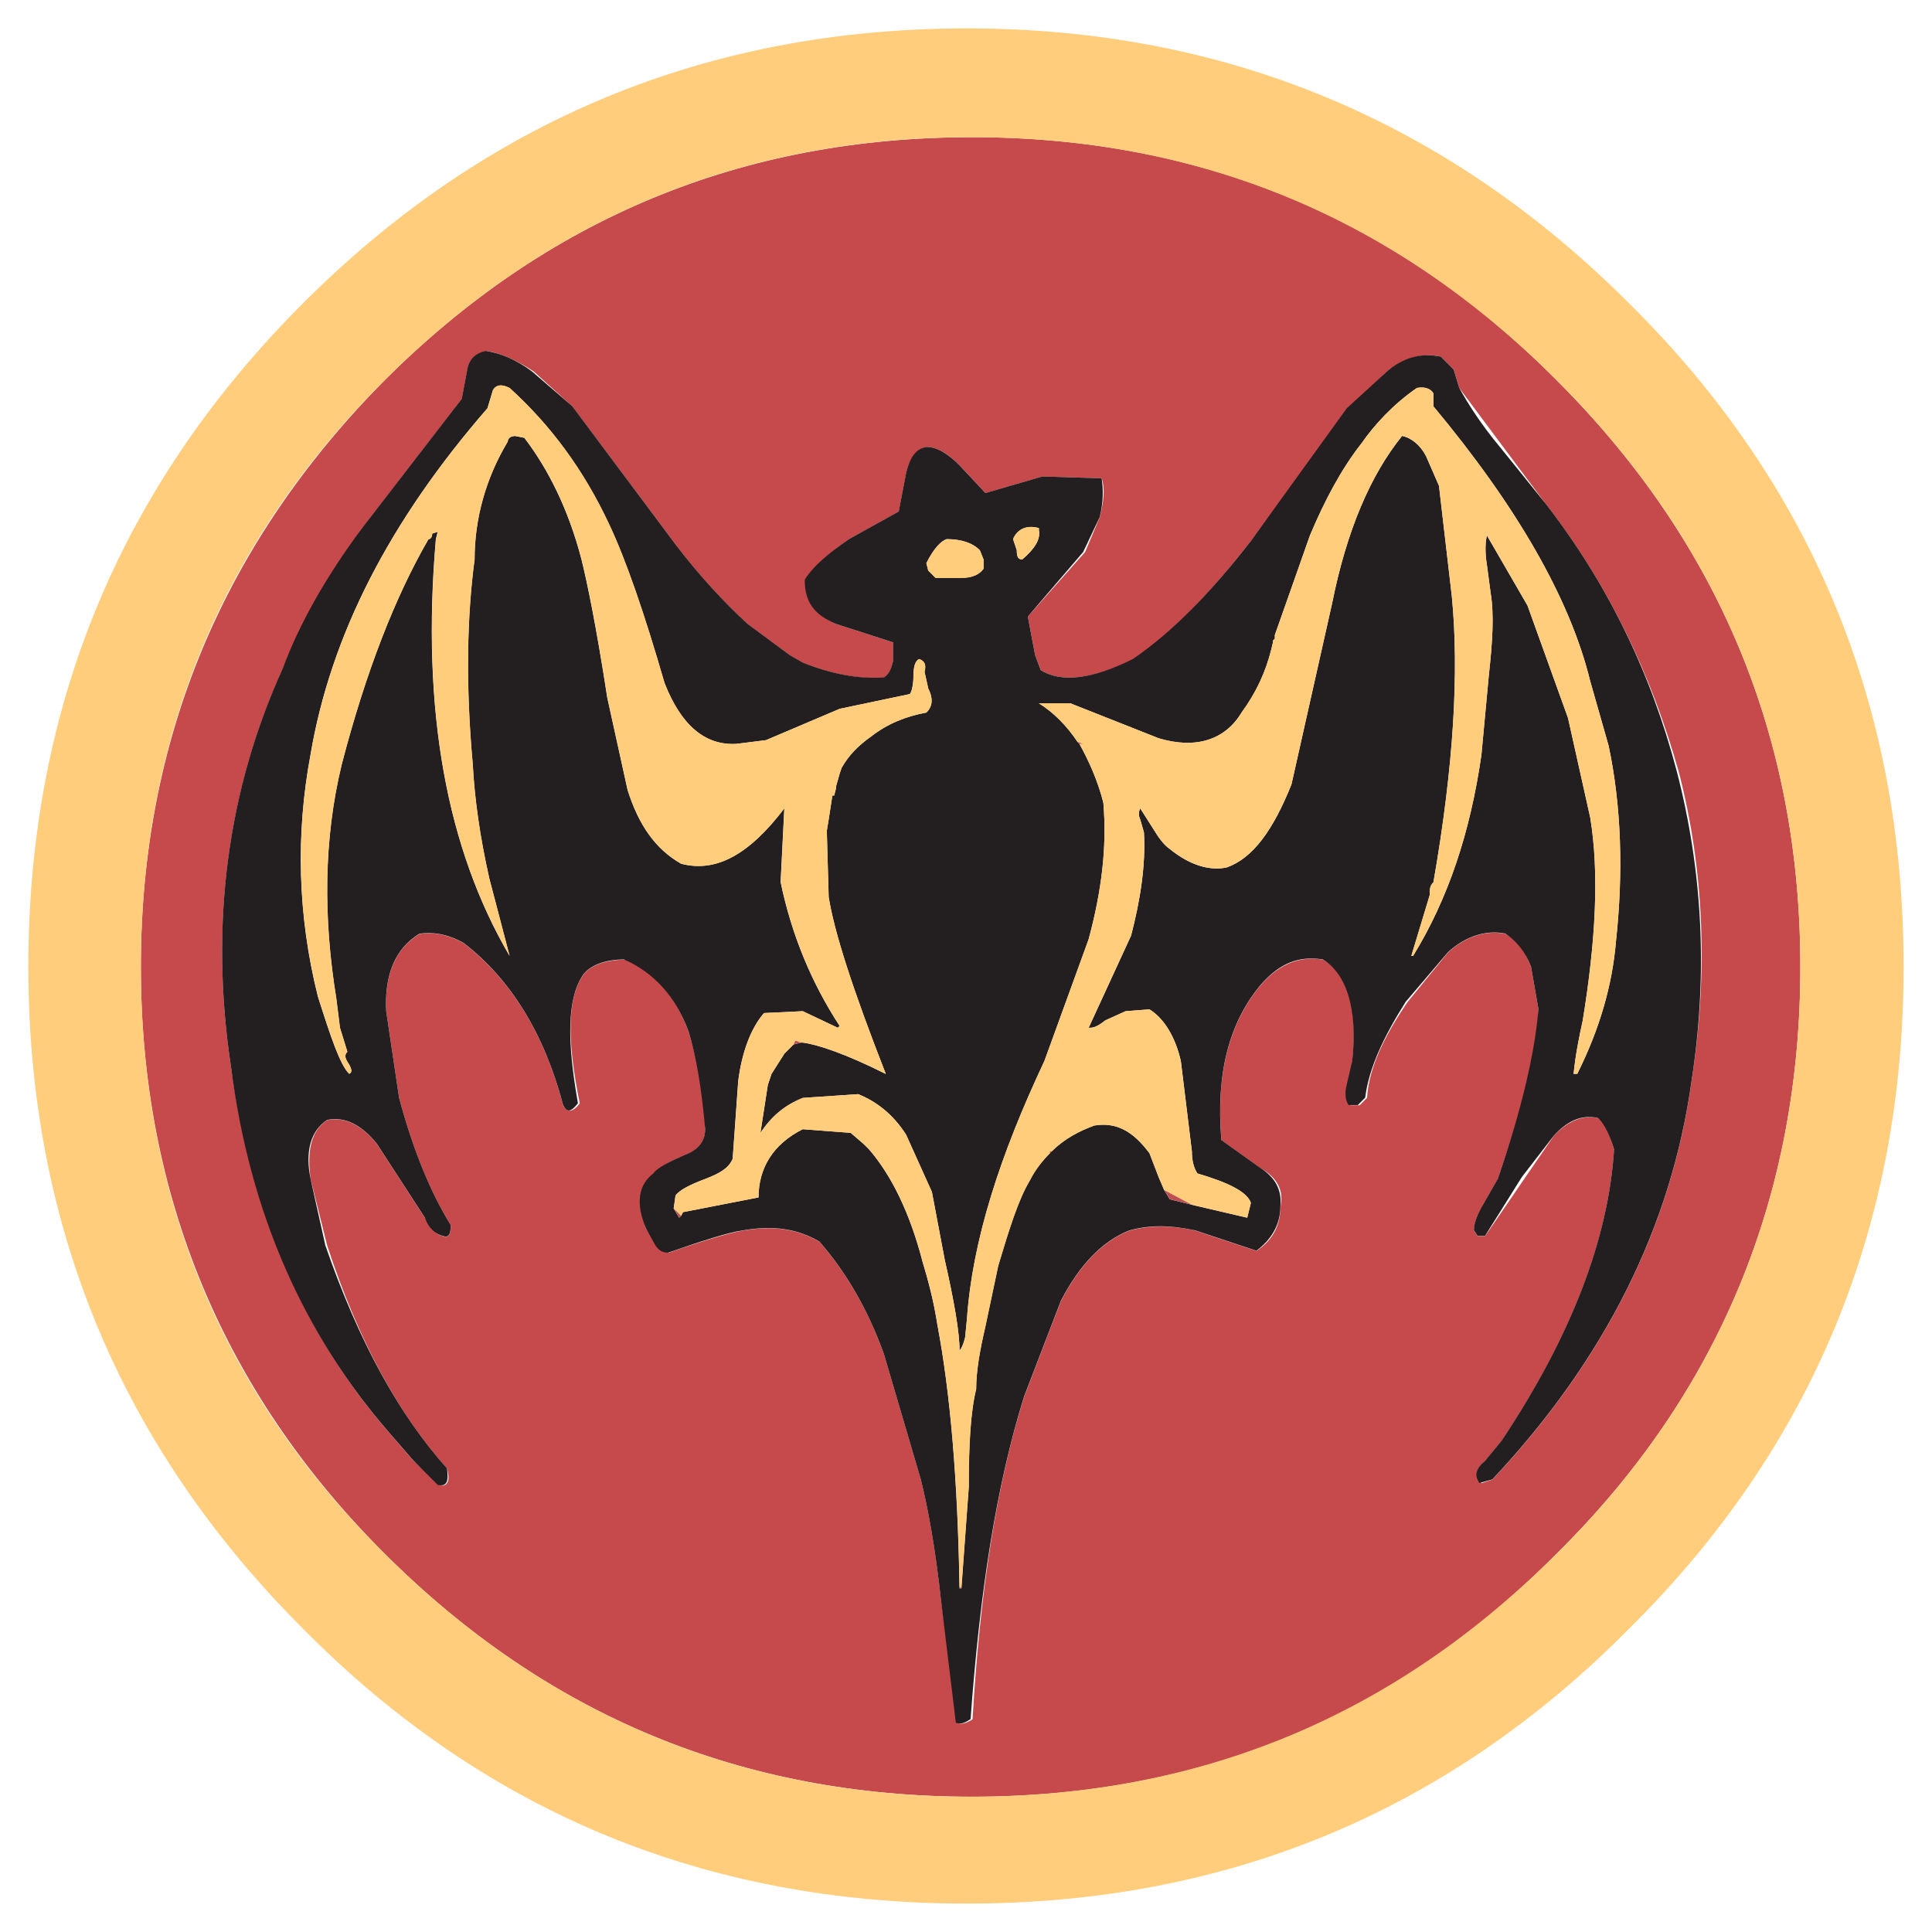 <?xml version="1.0" encoding="utf-8"?>
<!-- Generator: Adobe Illustrator 16.0.0, SVG Export Plug-In . SVG Version: 6.00 Build 0)  -->
<!DOCTYPE svg PUBLIC "-//W3C//DTD SVG 1.1//EN" "http://www.w3.org/Graphics/SVG/1.1/DTD/svg11.dtd">
<svg version="1.1" id="Layer_1" xmlns="http://www.w3.org/2000/svg" xmlns:xlink="http://www.w3.org/1999/xlink" x="0px" y="0px"
	 width="48.629px" height="48.629px" viewBox="0 0 48.629 48.629" enable-background="new 0 0 48.629 48.629" xml:space="preserve">
<g>
	<polygon fill-rule="evenodd" clip-rule="evenodd" fill="#FFFFFF" points="0,0 48.629,0 48.629,48.629 0,48.629 0,0 	"/>
	<path fill-rule="evenodd" clip-rule="evenodd" fill="#C64A4B" d="M39.19,9.58c-4.037-4.084-8.957-6.126-14.712-6.126
		c-5.802,0-10.721,2.042-14.805,6.126c-4.038,4.084-6.127,9.003-6.127,14.759c0,5.755,2.089,10.721,6.127,14.758
		c4.084,4.085,9.003,6.127,14.805,6.127c5.755,0,10.675-2.042,14.712-6.127c4.084-4.037,6.125-9.003,6.125-14.758
		C45.315,18.583,43.274,13.664,39.19,9.58L39.19,9.58z M36.729,9.765l2.182,2.924c1.578,2.042,2.646,4.27,3.342,6.729
		c0.65,2.506,0.742,5.105,0.324,7.797c-0.51,3.666-2.18,7.008-5.012,10.025l-0.277,0.092c-0.188-0.186-0.141-0.371,0.092-0.557
		l0.418-0.51c1.764-2.646,2.691-5.105,2.83-7.334c-0.139-0.463-0.277-0.742-0.416-0.789c-0.373-0.092-0.789,0.094-1.115,0.465
		l-1.717,2.506h-0.186L37.1,30.975c0-0.186,0.094-0.418,0.232-0.65l0.371-0.649c0.604-1.764,0.975-3.156,1.021-4.27l-0.186-1.067
		c-0.139-0.372-0.324-0.65-0.648-0.835c-0.465-0.093-0.977,0.046-1.439,0.464L35.43,25.22c-0.604,0.882-0.975,1.671-1.021,2.414
		l-0.186,0.186h-0.232c-0.139-0.139-0.139-0.325-0.045-0.51l0.092-0.604c0.141-1.3-0.092-2.182-0.742-2.553
		c-0.557-0.093-1.068,0.093-1.531,0.604c-0.836,0.975-1.16,2.274-1.021,3.945l0.975,0.696c0.418,0.232,0.604,0.557,0.51,0.975
		c0,0.464-0.186,0.835-0.602,1.113l-1.533-0.51c-0.602-0.14-1.16-0.14-1.67,0c-0.695,0.277-1.254,0.881-1.717,1.764l-0.928,2.413
		c-0.697,2.228-1.115,4.919-1.3,8.122c-0.14,0.092-0.278,0.139-0.371,0.092l-0.418-3.062c-0.14-1.299-0.325-2.32-0.511-3.062
		l-0.928-3.156c-0.418-1.16-0.975-2.089-1.625-2.832c-0.557-0.324-1.16-0.417-1.949-0.277c-0.278,0.047-0.928,0.231-1.856,0.557
		l-0.278-0.186l-0.278-0.418c-0.232-0.65-0.186-1.113,0.232-1.393c0.046-0.139,0.324-0.278,0.742-0.463
		c0.371-0.141,0.511-0.372,0.511-0.65c-0.047-1.067-0.232-1.856-0.418-2.46c-0.325-0.882-0.835-1.485-1.578-1.81
		c-0.511,0-0.882,0.139-1.067,0.371c-0.417,0.604-0.417,1.67-0.093,3.249c-0.186,0.232-0.324,0.232-0.418,0.047
		c-0.464-1.764-1.299-3.156-2.506-4.084c-0.418-0.232-0.789-0.279-1.113-0.232c-0.604,0.371-0.882,1.021-0.836,1.949l0.325,2.182
		c0.371,1.393,0.835,2.46,1.299,3.202c0,0.232-0.046,0.325-0.186,0.278c-0.186-0.046-0.324-0.186-0.464-0.464l-1.206-1.856
		c-0.372-0.464-0.789-0.695-1.254-0.604c-0.417,0.279-0.51,0.789-0.417,1.485l0.417,1.671c0.789,2.414,1.811,4.27,3.017,5.615
		c0.093,0.325,0,0.465-0.186,0.418l-0.649-0.604l-0.604-0.695c-2.181-2.507-3.48-5.57-3.991-9.189
		c-0.557-3.621-0.093-7.008,1.3-10.072c0.464-1.114,1.113-2.274,1.995-3.527l2.507-3.249l0.139-0.742
		c0.047-0.279,0.232-0.418,0.511-0.464c0.325,0.046,0.742,0.232,1.16,0.511l0.975,0.881l2.599,3.481
		c0.604,0.789,1.207,1.439,1.811,1.996l1.067,0.789l0.325,0.186c0.695,0.279,1.392,0.418,2.042,0.372
		c0.139-0.093,0.186-0.232,0.231-0.418V16.17l-1.438-0.464c-0.511-0.232-0.789-0.557-0.742-1.114
		c0.231-0.371,0.603-0.696,1.067-1.021l1.253-0.696l0.186-0.975c0.093-0.371,0.278-0.604,0.511-0.649
		c0.278,0,0.557,0.186,0.835,0.464l0.65,0.696l1.438-0.418l1.486,0.047c0.092,0.278,0.045,0.603-0.047,0.974l-0.371,0.882
		L25.87,15.52l0.186,0.975l0.139,0.372c0.512,0.325,1.301,0.232,2.367-0.279c0.975-0.696,1.949-1.717,2.924-2.97l2.461-3.341
		l1.02-0.975c0.465-0.325,0.883-0.418,1.301-0.325l0.324,0.325L36.729,9.765L36.729,9.765z"/>
	<path fill-rule="evenodd" clip-rule="evenodd" fill="#FFCD7B" d="M41,7.63c-4.596-4.595-10.164-6.915-16.663-6.915
		c-6.544,0-12.113,2.32-16.707,6.915c-4.595,4.595-6.916,10.164-6.916,16.708c0,6.497,2.321,12.066,6.916,16.661
		c4.594,4.642,10.163,6.915,16.707,6.915c6.499,0,12.067-2.273,16.663-6.915c4.641-4.595,6.914-10.164,6.914-16.661
		C47.915,17.794,45.641,12.225,41,7.63L41,7.63z M24.431,3.453c5.802,0,10.675,2.042,14.759,6.126s6.125,9.003,6.125,14.759
		c0,5.755-2.041,10.721-6.125,14.758c-4.084,4.085-8.957,6.127-14.759,6.127c-5.755,0-10.674-2.042-14.758-6.127
		c-4.085-4.037-6.127-9.003-6.127-14.758c0-5.755,2.042-10.675,6.127-14.759C13.757,5.496,18.676,3.453,24.431,3.453L24.431,3.453z"
		/>
	<path fill-rule="evenodd" clip-rule="evenodd" fill="#231F20" d="M36.729,9.765L36.59,9.301l-0.324-0.325
		c-0.465-0.093-0.883,0-1.301,0.325l-1.066,0.975l-2.414,3.341c-0.975,1.253-1.949,2.274-2.969,2.97
		c-1.021,0.511-1.811,0.604-2.322,0.279l-0.139-0.372L25.87,15.52l1.393-1.625l0.418-0.882c0.092-0.371,0.092-0.696,0.047-0.974
		l-1.486-0.047l-1.438,0.418l-0.65-0.696c-0.278-0.278-0.557-0.464-0.835-0.464c-0.278,0.046-0.418,0.278-0.511,0.649l-0.186,0.975
		l-1.253,0.696c-0.465,0.325-0.882,0.65-1.114,1.021c0,0.557,0.232,0.882,0.789,1.114l1.438,0.464v0.464
		c-0.046,0.186-0.093,0.325-0.231,0.418c-0.65,0.046-1.347-0.093-2.042-0.372l-0.325-0.186l-1.067-0.789
		c-0.604-0.557-1.207-1.207-1.811-1.996l-2.599-3.481l-1.021-0.881c-0.372-0.279-0.789-0.464-1.161-0.511
		c-0.231,0.046-0.417,0.186-0.464,0.464l-0.139,0.742l-2.507,3.249c-0.928,1.253-1.578,2.413-1.995,3.527
		c-1.393,3.063-1.856,6.451-1.3,10.072c0.464,3.619,1.811,6.683,3.991,9.189l0.604,0.695l0.604,0.604
		c0.231,0.047,0.278-0.093,0.231-0.418c-1.206-1.346-2.228-3.201-3.062-5.615l-0.371-1.671c-0.14-0.696,0-1.206,0.417-1.485
		c0.465-0.092,0.882,0.14,1.254,0.604l1.206,1.856c0.093,0.278,0.278,0.418,0.464,0.464c0.14,0.047,0.186-0.046,0.186-0.278
		c-0.464-0.742-0.928-1.81-1.299-3.202l-0.325-2.182c-0.046-0.928,0.232-1.578,0.836-1.949c0.324-0.047,0.695,0,1.113,0.232
		c1.207,0.928,2.042,2.32,2.506,4.084c0.094,0.186,0.187,0.186,0.372-0.047c-0.278-1.578-0.278-2.645,0.139-3.249
		c0.186-0.232,0.557-0.371,1.021-0.371c0.742,0.325,1.299,0.928,1.624,1.81c0.186,0.604,0.325,1.393,0.418,2.46
		c0,0.278-0.14,0.51-0.511,0.65c-0.418,0.185-0.696,0.324-0.789,0.463c-0.371,0.279-0.464,0.742-0.186,1.393l0.232,0.418
		c0.093,0.139,0.186,0.186,0.324,0.186c0.929-0.325,1.532-0.51,1.856-0.557c0.789-0.14,1.393-0.047,1.949,0.277
		c0.65,0.743,1.207,1.672,1.625,2.832l0.928,3.156c0.186,0.742,0.371,1.764,0.511,3.062l0.371,3.062c0.14,0.047,0.232,0,0.371-0.092
		c0.232-3.203,0.65-5.895,1.347-8.122l0.928-2.413c0.463-0.883,1.021-1.486,1.717-1.764c0.51-0.14,1.021-0.14,1.67,0l1.533,0.51
		c0.371-0.278,0.602-0.649,0.602-1.113c0.047-0.418-0.139-0.742-0.51-0.975l-0.975-0.696c-0.139-1.671,0.186-2.97,1.021-3.945
		c0.463-0.511,0.928-0.696,1.531-0.604c0.604,0.371,0.883,1.253,0.742,2.553l-0.139,0.604c-0.047,0.185-0.047,0.371,0.047,0.51
		h0.232l0.186-0.186c0.092-0.742,0.463-1.531,1.02-2.414l1.068-1.253c0.463-0.417,0.975-0.557,1.439-0.464
		c0.277,0.186,0.51,0.464,0.648,0.835l0.186,1.067c-0.092,1.113-0.418,2.506-1.021,4.27l-0.371,0.649
		c-0.139,0.232-0.232,0.465-0.232,0.65l0.094,0.139h0.186l0.928-1.484l0.789-1.021c0.326-0.371,0.697-0.557,1.115-0.465
		c0.092,0.047,0.277,0.326,0.416,0.789c-0.139,2.229-1.066,4.688-2.83,7.334l-0.418,0.51c-0.232,0.186-0.279,0.371-0.139,0.557
		l0.324-0.092c2.832-3.018,4.502-6.359,5.012-10.025c0.418-2.692,0.279-5.291-0.371-7.797c-0.648-2.459-1.717-4.688-3.295-6.729
		l-1.16-1.438C37.288,10.693,36.961,10.183,36.729,9.765L36.729,9.765z M36.081,9.904v0.325c2.088,2.506,3.434,4.827,3.945,6.916
		l0.463,1.625c0.324,1.531,0.371,3.202,0.186,4.919c-0.092,1.114-0.418,2.228-0.975,3.341h-0.092
		c0.045-0.464,0.139-0.928,0.23-1.346c0.326-1.996,0.418-3.713,0.188-5.105l-0.559-2.506l-1.02-2.831l-1.021-1.764
		c-0.047,0.186-0.047,0.464,0,0.743l0.092,0.696c0.094,0.557,0.047,1.253-0.045,2.089l-0.186,1.996
		c-0.279,1.949-0.836,3.62-1.719,5.059h-0.045l0.463-1.531c0-0.14,0-0.232,0.094-0.325c0.51-2.924,0.648-5.291,0.463-7.193
		l-0.324-2.785l-0.324-0.743c-0.141-0.278-0.371-0.464-0.604-0.511c-0.789,0.975-1.393,2.367-1.764,4.224l-1.021,4.548
		c-0.465,1.16-0.975,1.856-1.625,2.088c-0.418,0.093-0.928-0.046-1.438-0.464c-0.141-0.093-0.279-0.278-0.418-0.51L28.7,20.347
		c-0.045,0.093-0.045,0.186,0,0.279l0.094,0.325c0.047,0.835-0.094,1.717-0.324,2.599l-1.068,2.32c0.094,0,0.186,0,0.418-0.186
		l0.512-0.232l0.602-0.046c0.371,0.231,0.65,0.696,0.789,1.3L30,28.979c0,0.232,0.047,0.418,0.139,0.557
		c0.789,0.232,1.254,0.465,1.346,0.742l-0.092,0.372L30,30.325l-0.557-0.139l-0.141-0.232l-0.139-0.324l-0.232-0.604
		c-0.416-0.557-0.834-0.789-1.393-0.696c-0.371,0.14-0.742,0.325-1.066,0.649l-0.047,0.047c-0.186,0.186-0.371,0.418-0.51,0.695
		c-0.279,0.465-0.512,1.207-0.79,2.135l-0.324,1.532c-0.14,0.604-0.232,1.114-0.232,1.577c-0.14,0.559-0.186,1.393-0.186,2.461
		l-0.186,2.553h-0.047v-0.047c-0.046-2.691-0.231-4.873-0.557-6.59c-0.093-0.604-0.232-1.115-0.371-1.578
		c-0.325-1.254-0.789-2.182-1.346-2.832l-0.14-0.139l-0.325-0.279l-1.206-0.092c-0.743,0.371-1.114,0.975-1.114,1.717l-1.902,0.371
		l-0.047,0.094l-0.046,0.046l-0.14-0.231l0.046-0.325c0.094-0.14,0.372-0.278,0.743-0.418s0.604-0.278,0.696-0.511l0.139-1.949
		c0.093-0.742,0.325-1.346,0.65-1.717l0.975-0.047l0.882,0.418l0.046-0.047c-0.696-1.067-1.206-2.273-1.485-3.62l0.093-1.856
		c-0.882,1.16-1.717,1.625-2.599,1.393c-0.649-0.372-1.067-0.975-1.346-1.856l-0.511-2.321c-0.278-1.81-0.511-2.924-0.649-3.48
		c-0.325-1.253-0.836-2.274-1.439-3.063l-0.231-0.046c-0.093,0-0.186,0.046-0.186,0.139c-0.558,0.929-0.836,1.95-0.836,2.971
		c-0.186,1.392-0.231,3.109-0.046,5.151c0.046,0.882,0.186,1.856,0.417,2.877l0.511,1.949c-1.578-2.692-2.228-6.172-1.856-10.489
		l0.047-0.186l-0.14,0.046c0,0.093-0.046,0.139-0.093,0.139c-0.835,1.439-1.578,3.341-2.182,5.662
		c-0.464,1.903-0.464,3.898-0.139,5.894l0.093,0.743l0.186,0.604c-0.093,0.093-0.046,0.186,0.047,0.325
		c0.046,0.093,0.093,0.185,0,0.231c-0.232-0.231-0.465-0.928-0.789-1.949c-0.511-2.042-0.558-4.084-0.186-6.08
		c0.51-3.017,1.995-5.894,4.455-8.725l0.14-0.464c0.093-0.139,0.231-0.139,0.417-0.046c1.021,0.928,1.856,2.042,2.507,3.435
		c0.417,0.882,0.882,2.228,1.392,3.991c0.418,1.067,1.021,1.578,1.811,1.532l0.742-0.093l1.856-0.789l1.764-0.371
		c0.046-0.046,0.093-0.232,0.093-0.464c0-0.232,0.047-0.372,0.14-0.418c0.139,0.046,0.186,0.139,0.139,0.325l0.093,0.418
		c0.14,0.278,0.093,0.464-0.046,0.604c-0.511,0.093-0.975,0.278-1.393,0.603c-0.325,0.232-0.557,0.464-0.742,0.789l-0.047,0.139
		l-0.093,0.325v0.046l-0.046,0.186H20.95l-0.093,0.604l-0.046,0.278v0.046l0.046,1.624c0.14,0.882,0.604,2.321,1.438,4.456
		c-1.021-0.511-1.717-0.742-2.088-0.789h-0.047l-0.186,0.047l-0.232,0.231l-0.324,0.511l-0.093,0.279l-0.186,1.205
		c0.278-0.416,0.603-0.695,1.067-0.881L21.6,27.54c0.465,0.187,0.882,0.512,1.207,1.021L23.456,30l0.325,1.717
		c0.232,1.021,0.371,1.811,0.371,2.274c0.047-0.047,0.093-0.14,0.14-0.325l0.046-0.465c0.14-1.995,0.836-4.129,1.95-6.496
		l1.113-3.063c0.326-1.207,0.465-2.321,0.371-3.435c-0.139-0.557-0.371-1.067-0.604-1.485l-0.045-0.047
		c-0.279-0.417-0.604-0.742-0.975-0.974h0.789l2.227,0.881c0.928,0.279,1.672,0.046,2.088-0.649
		c0.373-0.511,0.604-1.021,0.744-1.578l0.045-0.186v-0.046l0.047-0.047v-0.046v-0.046l0.883-2.506
		c0.371-0.882,0.789-1.671,1.299-2.32c0.324-0.464,0.789-0.975,1.393-1.393C35.895,9.719,36.034,9.812,36.081,9.904L36.081,9.904z
		 M25.499,13.571c0.094-0.232,0.324-0.371,0.65-0.278v0.046c0.045,0.232-0.094,0.464-0.418,0.743c-0.094,0-0.139-0.046-0.139-0.232
		L25.499,13.571L25.499,13.571z M24.663,13.849l0.093,0.232v0.232c-0.093,0.139-0.278,0.232-0.557,0.232h-0.65l-0.186-0.186
		l-0.046-0.186c0.186-0.372,0.371-0.557,0.51-0.604C24.199,13.571,24.478,13.664,24.663,13.849L24.663,13.849z"/>
	<path fill-rule="evenodd" clip-rule="evenodd" fill="#FFCD7B" d="M36.081,10.229V9.904c-0.047-0.093-0.186-0.186-0.418-0.139
		c-0.604,0.418-1.068,0.928-1.393,1.393c-0.51,0.649-0.928,1.438-1.299,2.32l-0.883,2.506v0.046v0.046l-0.047,0.047v0.046
		l-0.045,0.186c-0.141,0.557-0.371,1.067-0.744,1.578c-0.416,0.696-1.16,0.928-2.088,0.649l-2.227-0.881h-0.789
		c0.371,0.232,0.695,0.557,0.975,0.974l0.139,0.047h-0.094c0.232,0.417,0.465,0.928,0.604,1.485
		c0.094,1.114-0.045,2.228-0.371,3.435l-1.113,3.063c-1.114,2.367-1.81,4.501-1.95,6.496l-0.046,0.465
		c-0.047,0.186-0.093,0.278-0.14,0.325c0-0.464-0.139-1.253-0.371-2.274L23.456,30l-0.649-1.439
		c-0.325-0.51-0.742-0.835-1.207-1.021l-1.392,0.094c-0.465,0.186-0.789,0.465-1.067,0.881l0.186-1.205l0.093-0.279l0.324-0.511
		l0.232-0.231l0.046-0.094l0.14,0.047h0.047c0.371,0.047,1.067,0.278,2.088,0.789c-0.835-2.135-1.299-3.574-1.438-4.456
		l-0.046-1.624v-0.046l0.046-0.278l0.093-0.604h0.047l0.046-0.186V19.79l0.093-0.325l0.047-0.139
		c0.186-0.325,0.417-0.557,0.742-0.789c0.418-0.325,0.882-0.51,1.393-0.603c0.139-0.139,0.186-0.325,0.046-0.604l-0.093-0.418
		c0.047-0.186,0-0.278-0.139-0.325c-0.093,0.046-0.14,0.186-0.14,0.418c0,0.232-0.047,0.417-0.093,0.464l-1.764,0.371l-1.856,0.789
		l-0.742,0.093c-0.789,0.046-1.393-0.464-1.811-1.532c-0.51-1.764-0.975-3.109-1.392-3.991c-0.65-1.393-1.485-2.506-2.507-3.435
		c-0.186-0.093-0.324-0.093-0.417,0.046l-0.14,0.464c-2.46,2.831-3.945,5.708-4.455,8.725c-0.372,1.996-0.325,4.038,0.186,6.08
		c0.324,1.021,0.557,1.718,0.789,1.949c0.093-0.047,0.046-0.139,0-0.231c-0.093-0.14-0.14-0.232-0.047-0.325L8.559,25.87
		l-0.093-0.743c-0.325-1.996-0.325-3.991,0.139-5.894c0.604-2.321,1.347-4.223,2.182-5.662c0.047,0,0.093-0.046,0.093-0.139
		l0.14-0.046l-0.047,0.186c-0.371,4.316,0.278,7.797,1.856,10.489l-0.511-1.949c-0.231-1.021-0.371-1.996-0.417-2.877
		c-0.186-2.042-0.14-3.759,0.046-5.151c0-1.021,0.278-2.042,0.836-2.971c0-0.093,0.093-0.139,0.186-0.139l0.231,0.046
		c0.604,0.789,1.114,1.81,1.439,3.063c0.139,0.557,0.371,1.67,0.649,3.48l0.511,2.321c0.278,0.882,0.696,1.485,1.346,1.856
		c0.882,0.232,1.717-0.232,2.599-1.393l-0.093,1.856c0.279,1.346,0.789,2.553,1.485,3.62L21.09,25.87l-0.882-0.418l-0.975,0.047
		c-0.325,0.371-0.558,0.975-0.65,1.717l-0.139,1.949c-0.093,0.232-0.325,0.371-0.696,0.511s-0.649,0.278-0.743,0.418l-0.046,0.325
		l0.186,0.186l0.047-0.094l1.902-0.371c0-0.742,0.371-1.346,1.114-1.717l1.206,0.092l0.325,0.279l0.14,0.139
		c0.557,0.65,1.021,1.578,1.346,2.832c0.139,0.463,0.278,0.975,0.371,1.578c0.325,1.717,0.511,3.898,0.557,6.59l0.047,0.047
		l0.186-2.553c0-1.068,0.046-1.902,0.186-2.461c0-0.463,0.093-0.974,0.232-1.577l0.324-1.532c0.278-0.928,0.51-1.67,0.79-2.135
		c0.139-0.277,0.324-0.51,0.51-0.695v-0.047h0.047c0.324-0.324,0.695-0.51,1.066-0.649c0.559-0.093,0.977,0.14,1.393,0.696
		l0.232,0.604l0.139,0.324L30,30.325l1.393,0.325l0.092-0.372c-0.092-0.277-0.557-0.51-1.346-0.742
		C30.047,29.397,30,29.211,30,28.979l-0.279-2.273c-0.139-0.604-0.418-1.068-0.789-1.3l-0.602,0.046l-0.512,0.232
		c-0.232,0.186-0.324,0.186-0.418,0.186l1.068-2.32c0.23-0.882,0.371-1.764,0.324-2.599L28.7,20.625
		c-0.045-0.093-0.045-0.186,0-0.279l0.326,0.511c0.139,0.232,0.277,0.417,0.418,0.51c0.51,0.418,1.02,0.557,1.438,0.464
		c0.65-0.232,1.16-0.928,1.625-2.088l1.021-4.548c0.371-1.856,0.975-3.249,1.764-4.224c0.232,0.046,0.463,0.232,0.604,0.511
		l0.324,0.743l0.324,2.785c0.186,1.902,0.047,4.27-0.463,7.193c-0.094,0.093-0.094,0.186-0.094,0.325l-0.463,1.531h0.045
		c0.883-1.439,1.439-3.109,1.719-5.059l0.186-1.996c0.092-0.835,0.139-1.532,0.045-2.089l-0.092-0.696
		c-0.047-0.278-0.047-0.557,0-0.743l1.021,1.764l1.02,2.831l0.559,2.506c0.23,1.392,0.139,3.109-0.188,5.105
		c-0.092,0.418-0.186,0.882-0.23,1.346H39.7c0.557-1.113,0.883-2.228,0.975-3.341c0.186-1.717,0.139-3.388-0.186-4.919l-0.463-1.625
		C39.514,15.056,38.168,12.735,36.081,10.229L36.081,10.229z"/>
	<polygon fill-rule="evenodd" clip-rule="evenodd" fill="#BF4E51" points="27.168,18.723 27.262,18.723 27.124,18.676 
		27.168,18.723 	"/>
	<polygon fill-rule="evenodd" clip-rule="evenodd" fill="#BF4E51" points="26.426,28.979 26.426,29.026 26.473,28.979 
		26.426,28.979 	"/>
	<polygon fill-rule="evenodd" clip-rule="evenodd" fill="#BF4E51" points="30,30.325 29.303,29.954 29.444,30.186 30,30.325 	"/>
	<polygon fill-rule="evenodd" clip-rule="evenodd" fill="#BF4E51" points="21.879,28.932 21.739,28.793 21.879,28.932 	"/>
	<polygon fill-rule="evenodd" clip-rule="evenodd" fill="#BF4E51" points="20.021,26.194 19.976,26.288 20.161,26.241 
		20.021,26.194 	"/>
	<polygon fill-rule="evenodd" clip-rule="evenodd" fill="#BF4E51" points="17.145,30.604 16.959,30.418 17.099,30.65 17.145,30.604 
			"/>
	<polygon fill-rule="evenodd" clip-rule="evenodd" fill="#BF4E51" points="24.199,39.979 24.152,39.932 24.152,39.979 
		24.199,39.979 	"/>
	<path fill-rule="evenodd" clip-rule="evenodd" fill="#FFCD7B" d="M26.149,13.292c-0.326-0.093-0.557,0.046-0.65,0.278l0.094,0.278
		c0,0.186,0.045,0.232,0.139,0.232c0.324-0.279,0.463-0.511,0.418-0.743V13.292L26.149,13.292z"/>
	<path fill-rule="evenodd" clip-rule="evenodd" fill="#FFCD7B" d="M24.756,14.082l-0.093-0.232
		c-0.186-0.186-0.464-0.278-0.836-0.278c-0.139,0.046-0.324,0.232-0.51,0.604l0.046,0.186l0.186,0.186h0.65
		c0.278,0,0.464-0.093,0.557-0.232V14.082L24.756,14.082z"/>
</g>
</svg>
